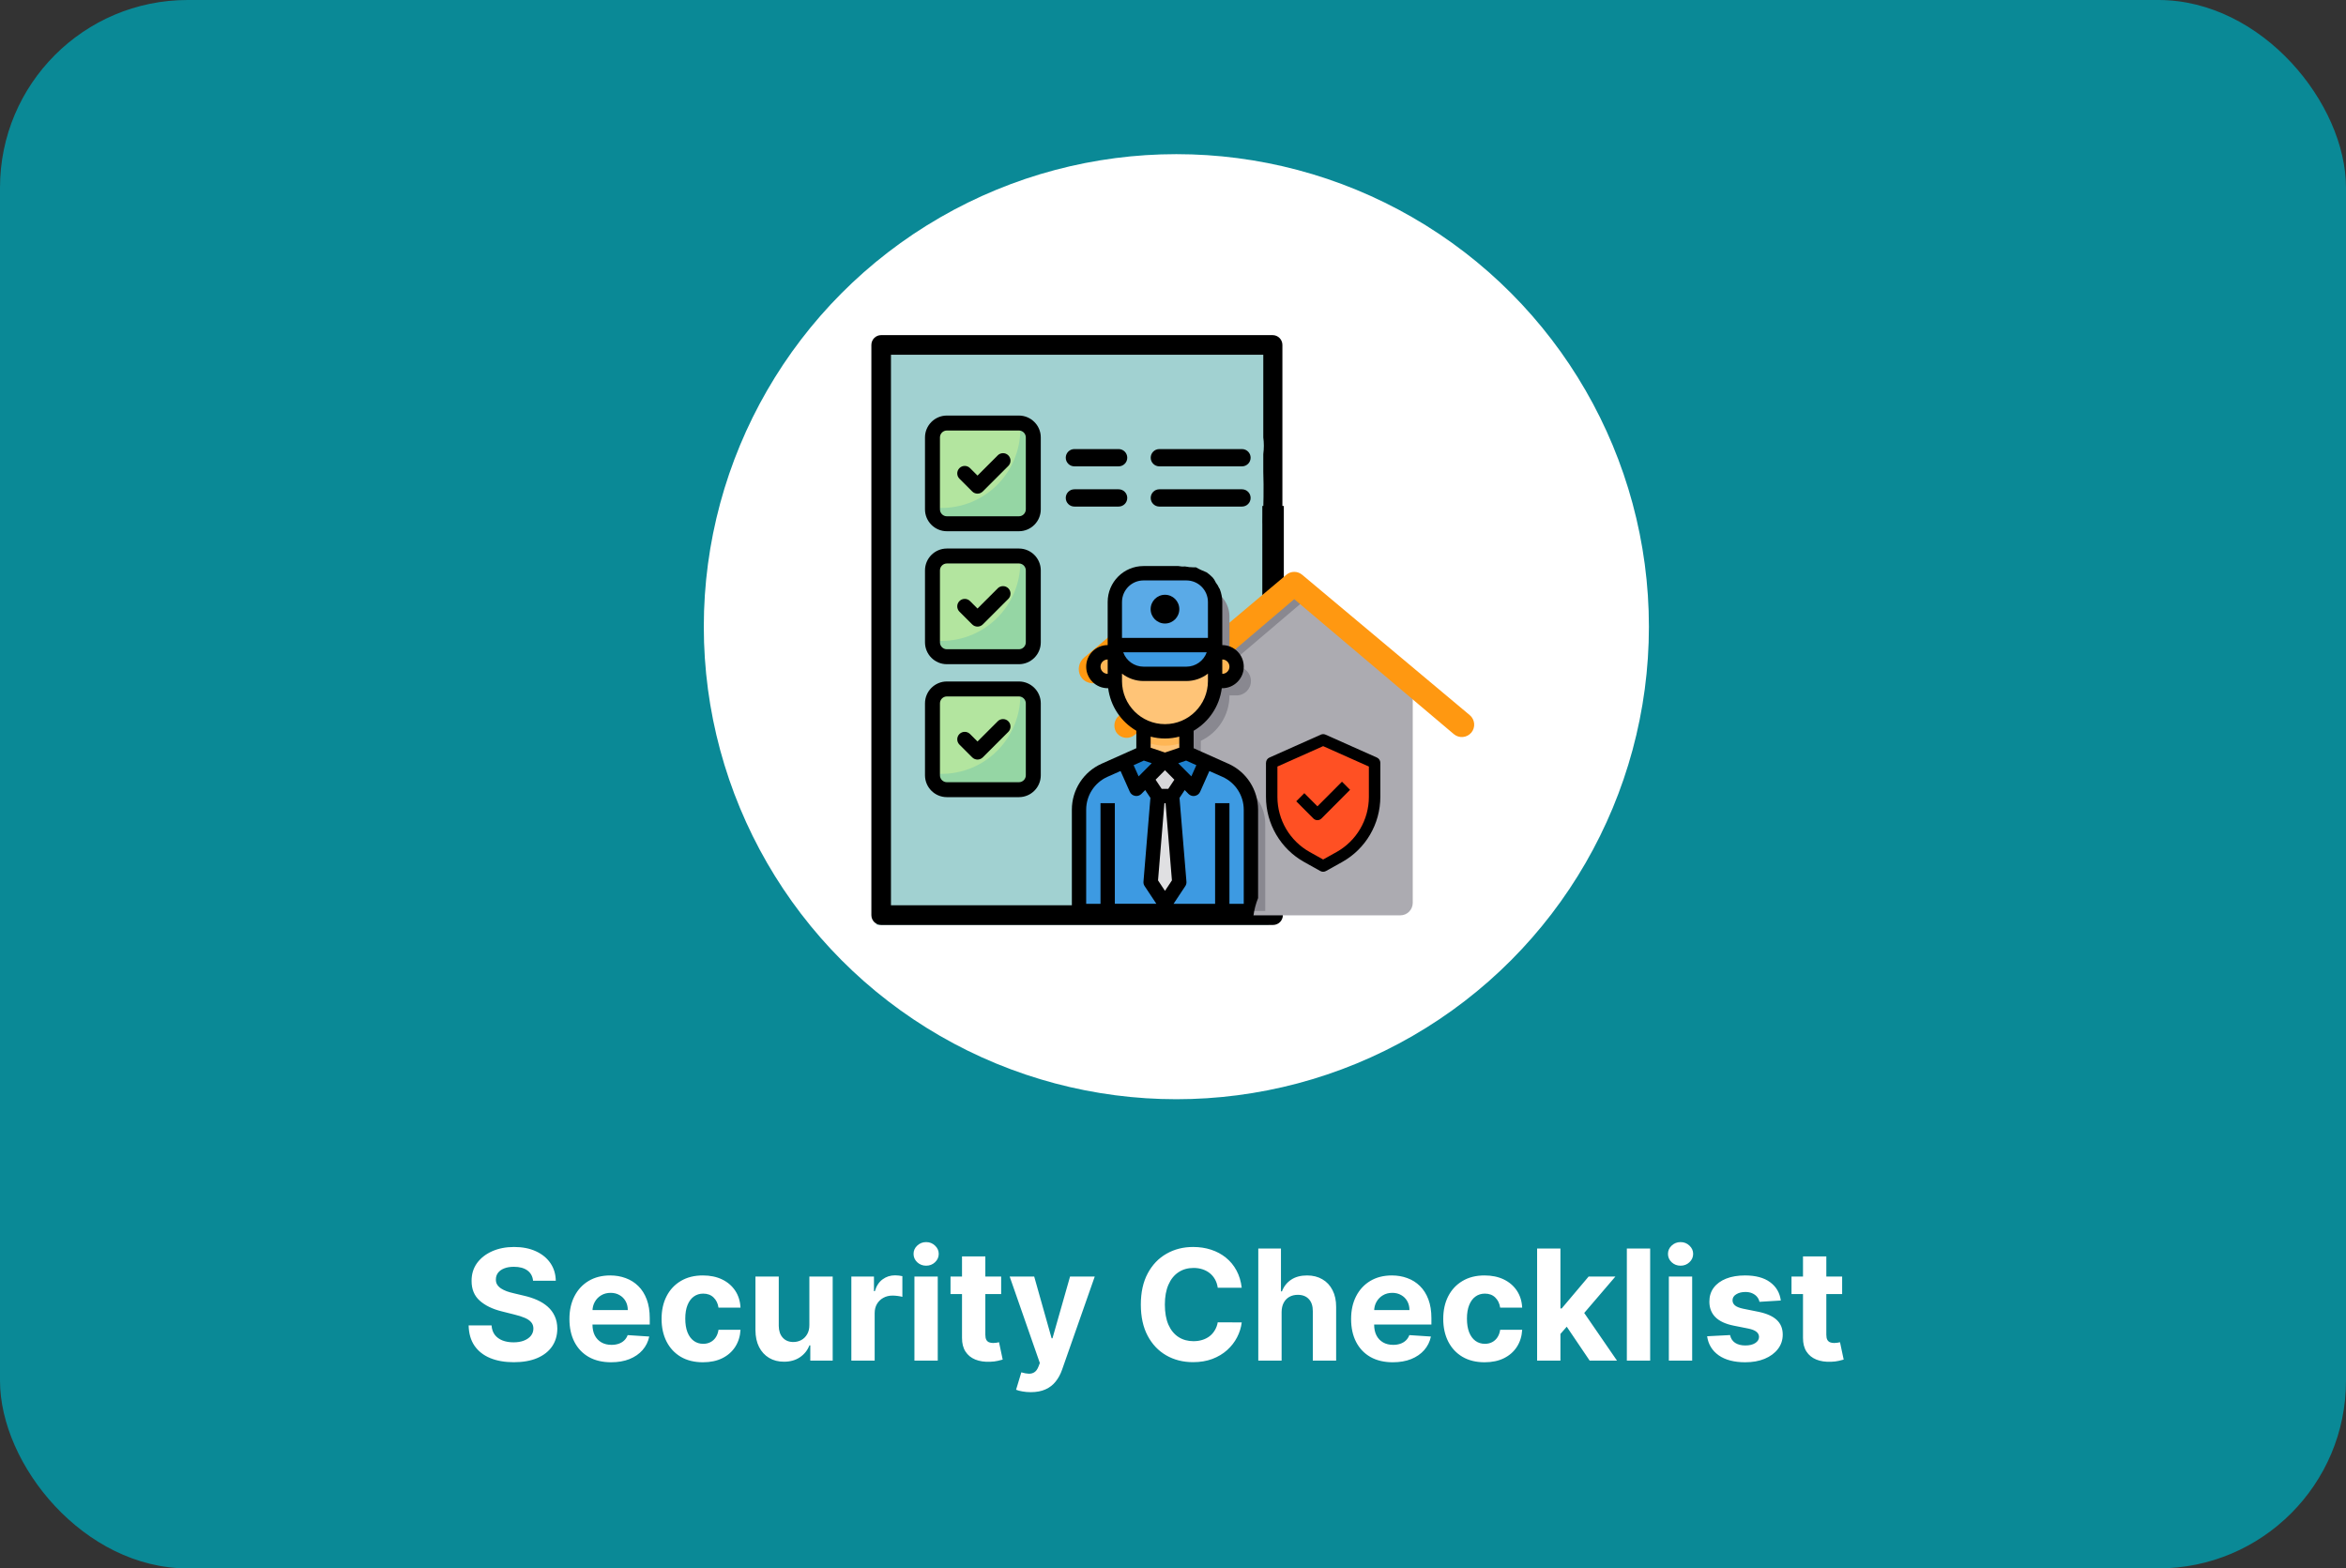 <svg width="350" height="234" viewBox="0 0 350 234" fill="none" xmlns="http://www.w3.org/2000/svg">
<rect x="0" y="0" width="350" height="234" fill="#333333" stroke="none"/>
<path d="M127.454 200V183.273H138.725V186.189H130.99V190.174H138.145V193.09H130.99V197.084H138.758V200H127.454ZM144.951 183.273V200H141.472V183.273H144.951ZM153.455 200.245C152.165 200.245 151.054 199.984 150.123 199.461C149.197 198.933 148.484 198.187 147.983 197.223C147.482 196.254 147.232 195.108 147.232 193.784C147.232 192.494 147.482 191.361 147.983 190.387C148.484 189.412 149.189 188.652 150.099 188.108C151.013 187.563 152.086 187.291 153.317 187.291C154.144 187.291 154.915 187.425 155.628 187.691C156.347 187.953 156.973 188.348 157.507 188.876C158.046 189.404 158.465 190.068 158.764 190.869C159.064 191.664 159.214 192.595 159.214 193.662V194.618H148.62V192.461H155.938C155.938 191.96 155.829 191.517 155.612 191.13C155.394 190.743 155.092 190.441 154.705 190.223C154.324 190 153.88 189.888 153.374 189.888C152.846 189.888 152.377 190.011 151.969 190.256C151.566 190.496 151.25 190.82 151.021 191.228C150.793 191.631 150.676 192.08 150.67 192.576V194.626C150.67 195.246 150.785 195.783 151.013 196.235C151.247 196.687 151.577 197.035 152.002 197.28C152.426 197.525 152.93 197.648 153.513 197.648C153.899 197.648 154.253 197.593 154.574 197.484C154.896 197.375 155.171 197.212 155.399 196.994C155.628 196.777 155.802 196.51 155.922 196.194L159.14 196.406C158.977 197.179 158.642 197.855 158.135 198.432C157.635 199.004 156.987 199.45 156.192 199.771C155.402 200.087 154.49 200.245 153.455 200.245ZM167.153 200.245C165.867 200.245 164.762 199.973 163.836 199.428C162.916 198.878 162.208 198.116 161.713 197.141C161.223 196.167 160.978 195.045 160.978 193.776C160.978 192.491 161.226 191.364 161.721 190.395C162.222 189.42 162.933 188.661 163.853 188.116C164.773 187.566 165.867 187.291 167.136 187.291C168.231 187.291 169.189 187.49 170.011 187.887C170.833 188.285 171.484 188.843 171.963 189.562C172.442 190.281 172.706 191.125 172.756 192.094H169.472C169.38 191.468 169.135 190.964 168.737 190.583C168.345 190.196 167.83 190.003 167.193 190.003C166.654 190.003 166.183 190.15 165.78 190.444C165.383 190.732 165.073 191.154 164.849 191.71C164.626 192.265 164.514 192.938 164.514 193.727C164.514 194.528 164.623 195.208 164.841 195.769C165.064 196.33 165.377 196.757 165.78 197.051C166.183 197.346 166.654 197.493 167.193 197.493C167.591 197.493 167.948 197.411 168.263 197.248C168.585 197.084 168.849 196.847 169.056 196.537C169.268 196.221 169.407 195.843 169.472 195.402H172.756C172.701 196.36 172.44 197.204 171.971 197.934C171.509 198.658 170.869 199.224 170.052 199.632C169.235 200.041 168.269 200.245 167.153 200.245ZM181.656 187.455V190.068H174.101V187.455H181.656ZM175.816 184.449H179.296V196.145C179.296 196.466 179.345 196.717 179.443 196.896C179.541 197.071 179.677 197.193 179.851 197.264C180.031 197.335 180.238 197.37 180.472 197.37C180.635 197.37 180.799 197.356 180.962 197.329C181.125 197.297 181.251 197.272 181.338 197.256L181.885 199.845C181.711 199.899 181.466 199.962 181.15 200.033C180.834 200.109 180.45 200.155 179.998 200.172C179.16 200.204 178.425 200.093 177.793 199.837C177.167 199.581 176.679 199.183 176.331 198.644C175.982 198.105 175.811 197.424 175.816 196.602V184.449ZM183.923 200V187.455H187.296V189.643H187.427C187.655 188.865 188.039 188.277 188.578 187.879C189.117 187.476 189.738 187.275 190.44 187.275C190.615 187.275 190.803 187.286 191.004 187.308C191.205 187.329 191.382 187.359 191.535 187.397V190.485C191.372 190.436 191.146 190.392 190.857 190.354C190.568 190.316 190.304 190.297 190.065 190.297C189.553 190.297 189.095 190.408 188.693 190.632C188.295 190.85 187.979 191.154 187.745 191.547C187.516 191.939 187.402 192.391 187.402 192.902V200H183.923ZM193.334 200V187.455H196.813V200H193.334ZM195.082 185.837C194.564 185.837 194.121 185.666 193.75 185.323C193.386 184.974 193.203 184.558 193.203 184.073C193.203 183.594 193.386 183.183 193.75 182.84C194.121 182.491 194.564 182.317 195.082 182.317C195.599 182.317 196.04 182.491 196.405 182.84C196.775 183.183 196.96 183.594 196.96 184.073C196.96 184.558 196.775 184.974 196.405 185.323C196.04 185.666 195.599 185.837 195.082 185.837ZM205.269 200.245C203.984 200.245 202.878 199.973 201.953 199.428C201.032 198.878 200.325 198.116 199.829 197.141C199.339 196.167 199.094 195.045 199.094 193.776C199.094 192.491 199.342 191.364 199.837 190.395C200.338 189.42 201.049 188.661 201.969 188.116C202.889 187.566 203.984 187.291 205.252 187.291C206.347 187.291 207.305 187.49 208.127 187.887C208.95 188.285 209.6 188.843 210.079 189.562C210.559 190.281 210.823 191.125 210.872 192.094H207.588C207.496 191.468 207.251 190.964 206.853 190.583C206.461 190.196 205.947 190.003 205.31 190.003C204.771 190.003 204.3 190.15 203.897 190.444C203.499 190.732 203.189 191.154 202.965 191.71C202.742 192.265 202.631 192.938 202.631 193.727C202.631 194.528 202.739 195.208 202.957 195.769C203.181 196.33 203.494 196.757 203.897 197.051C204.3 197.346 204.771 197.493 205.31 197.493C205.707 197.493 206.064 197.411 206.38 197.248C206.701 197.084 206.965 196.847 207.172 196.537C207.384 196.221 207.523 195.843 207.588 195.402H210.872C210.817 196.36 210.556 197.204 210.088 197.934C209.625 198.658 208.985 199.224 208.168 199.632C207.351 200.041 206.385 200.245 205.269 200.245ZM213.099 200V187.455H216.579V200H213.099ZM214.847 185.837C214.33 185.837 213.886 185.666 213.516 185.323C213.151 184.974 212.969 184.558 212.969 184.073C212.969 183.594 213.151 183.183 213.516 182.84C213.886 182.491 214.33 182.317 214.847 182.317C215.365 182.317 215.806 182.491 216.17 182.84C216.541 183.183 216.726 183.594 216.726 184.073C216.726 184.558 216.541 184.974 216.17 185.323C215.806 185.666 215.365 185.837 214.847 185.837ZM222.943 200.237C222.143 200.237 221.43 200.098 220.804 199.82C220.177 199.537 219.682 199.121 219.317 198.571C218.958 198.015 218.778 197.324 218.778 196.496C218.778 195.799 218.906 195.214 219.162 194.74C219.418 194.266 219.766 193.885 220.207 193.597C220.648 193.308 221.149 193.09 221.71 192.943C222.276 192.796 222.87 192.693 223.491 192.633C224.22 192.557 224.808 192.486 225.255 192.42C225.701 192.35 226.025 192.246 226.227 192.11C226.428 191.974 226.529 191.772 226.529 191.506V191.457C226.529 190.939 226.366 190.539 226.039 190.256C225.718 189.973 225.26 189.831 224.667 189.831C224.041 189.831 223.542 189.97 223.172 190.248C222.802 190.52 222.557 190.863 222.437 191.277L219.219 191.016C219.382 190.253 219.704 189.594 220.183 189.039C220.662 188.478 221.28 188.048 222.037 187.749C222.799 187.444 223.681 187.291 224.683 187.291C225.38 187.291 226.047 187.373 226.684 187.536C227.327 187.7 227.896 187.953 228.391 188.296C228.892 188.639 229.287 189.08 229.576 189.619C229.864 190.153 230.008 190.792 230.008 191.538V200H226.709V198.26H226.611C226.409 198.652 226.14 198.998 225.802 199.298C225.465 199.592 225.059 199.823 224.585 199.992C224.111 200.155 223.564 200.237 222.943 200.237ZM223.94 197.836C224.452 197.836 224.904 197.735 225.296 197.533C225.688 197.326 225.995 197.049 226.219 196.7C226.442 196.352 226.554 195.957 226.554 195.516V194.185C226.445 194.255 226.295 194.321 226.104 194.381C225.919 194.435 225.71 194.487 225.475 194.536C225.241 194.579 225.007 194.62 224.773 194.658C224.539 194.691 224.326 194.721 224.136 194.748C223.728 194.808 223.371 194.903 223.066 195.034C222.761 195.165 222.524 195.342 222.355 195.565C222.187 195.783 222.102 196.055 222.102 196.382C222.102 196.855 222.274 197.218 222.617 197.468C222.965 197.713 223.406 197.836 223.94 197.836ZM236.187 192.747V200H232.708V187.455H236.024V189.668H236.171C236.449 188.938 236.914 188.361 237.568 187.936C238.221 187.506 239.013 187.291 239.944 187.291C240.816 187.291 241.575 187.482 242.223 187.863C242.871 188.244 243.375 188.789 243.734 189.496C244.093 190.199 244.273 191.037 244.273 192.012V200H240.794V192.633C240.799 191.865 240.603 191.266 240.206 190.836C239.808 190.4 239.261 190.183 238.564 190.183C238.096 190.183 237.682 190.283 237.323 190.485C236.969 190.686 236.691 190.98 236.489 191.367C236.293 191.748 236.193 192.208 236.187 192.747Z" fill="white"/>
<rect width="350" height="234" rx="28" fill="#0A8996"/>
<circle cx="175.5" cy="93.5" r="70.5" fill="white"/>
<path d="M79.528 191.083C79.463 190.425 79.182 189.913 78.687 189.548C78.191 189.183 77.519 189.001 76.669 189.001C76.092 189.001 75.605 189.082 75.207 189.246C74.81 189.404 74.505 189.624 74.293 189.907C74.086 190.19 73.982 190.512 73.982 190.871C73.971 191.171 74.034 191.432 74.17 191.655C74.312 191.878 74.505 192.072 74.75 192.235C74.995 192.393 75.278 192.532 75.599 192.652C75.921 192.766 76.264 192.864 76.629 192.946L78.131 193.305C78.861 193.468 79.531 193.686 80.141 193.958C80.751 194.231 81.279 194.566 81.725 194.963C82.172 195.361 82.517 195.829 82.762 196.368C83.013 196.907 83.141 197.525 83.146 198.222C83.141 199.246 82.879 200.133 82.362 200.885C81.85 201.631 81.11 202.21 80.141 202.624C79.177 203.033 78.014 203.237 76.653 203.237C75.303 203.237 74.126 203.03 73.125 202.616C72.128 202.202 71.35 201.59 70.789 200.778C70.233 199.962 69.942 198.952 69.915 197.748H73.337C73.375 198.309 73.536 198.777 73.819 199.153C74.108 199.523 74.491 199.804 74.971 199.994C75.455 200.179 76.002 200.272 76.612 200.272C77.211 200.272 77.731 200.185 78.172 200.011C78.619 199.836 78.965 199.594 79.21 199.284C79.454 198.973 79.577 198.617 79.577 198.214C79.577 197.838 79.465 197.522 79.242 197.266C79.024 197.01 78.703 196.793 78.278 196.613C77.859 196.433 77.345 196.27 76.735 196.123L74.913 195.665C73.503 195.322 72.39 194.786 71.573 194.056C70.756 193.327 70.35 192.344 70.356 191.108C70.35 190.095 70.62 189.21 71.164 188.453C71.714 187.697 72.469 187.106 73.427 186.681C74.385 186.256 75.474 186.044 76.694 186.044C77.935 186.044 79.019 186.256 79.945 186.681C80.876 187.106 81.6 187.697 82.117 188.453C82.635 189.21 82.901 190.087 82.918 191.083H79.528ZM91.177 203.245C89.887 203.245 88.776 202.984 87.845 202.461C86.919 201.933 86.206 201.187 85.705 200.223C85.204 199.254 84.953 198.108 84.953 196.784C84.953 195.494 85.204 194.361 85.705 193.387C86.206 192.412 86.911 191.652 87.82 191.108C88.735 190.563 89.808 190.291 91.038 190.291C91.866 190.291 92.636 190.425 93.35 190.691C94.068 190.953 94.695 191.348 95.228 191.876C95.767 192.404 96.187 193.068 96.486 193.869C96.785 194.664 96.935 195.595 96.935 196.662V197.618H86.342V195.461H93.66C93.66 194.96 93.551 194.517 93.333 194.13C93.116 193.743 92.813 193.441 92.427 193.223C92.046 193 91.602 192.888 91.095 192.888C90.567 192.888 90.099 193.011 89.691 193.256C89.288 193.496 88.972 193.82 88.743 194.228C88.514 194.631 88.397 195.08 88.392 195.576V197.626C88.392 198.246 88.506 198.783 88.735 199.235C88.969 199.687 89.299 200.035 89.723 200.28C90.148 200.525 90.652 200.648 91.234 200.648C91.621 200.648 91.975 200.593 92.296 200.484C92.617 200.375 92.892 200.212 93.121 199.994C93.35 199.777 93.524 199.51 93.644 199.194L96.862 199.406C96.698 200.179 96.364 200.855 95.857 201.432C95.356 202.004 94.708 202.45 93.913 202.771C93.124 203.087 92.212 203.245 91.177 203.245ZM104.874 203.245C103.589 203.245 102.484 202.973 101.558 202.428C100.638 201.878 99.93 201.116 99.435 200.141C98.945 199.167 98.7 198.045 98.7 196.776C98.7 195.491 98.947 194.364 99.443 193.395C99.944 192.42 100.654 191.661 101.574 191.116C102.495 190.566 103.589 190.291 104.858 190.291C105.952 190.291 106.911 190.49 107.733 190.887C108.555 191.285 109.206 191.843 109.685 192.562C110.164 193.281 110.428 194.125 110.477 195.094H107.194C107.101 194.468 106.856 193.964 106.459 193.583C106.067 193.196 105.552 193.003 104.915 193.003C104.376 193.003 103.905 193.15 103.502 193.444C103.105 193.732 102.794 194.154 102.571 194.71C102.348 195.265 102.236 195.938 102.236 196.727C102.236 197.528 102.345 198.208 102.563 198.769C102.786 199.33 103.099 199.757 103.502 200.051C103.905 200.346 104.376 200.493 104.915 200.493C105.313 200.493 105.669 200.411 105.985 200.248C106.306 200.084 106.57 199.847 106.777 199.537C106.99 199.221 107.128 198.843 107.194 198.402H110.477C110.423 199.36 110.161 200.204 109.693 200.934C109.23 201.658 108.59 202.224 107.774 202.632C106.957 203.041 105.99 203.245 104.874 203.245ZM120.75 197.658V190.455H124.229V203H120.889V200.721H120.758C120.475 201.456 120.004 202.047 119.345 202.494C118.692 202.94 117.894 203.163 116.952 203.163C116.114 203.163 115.376 202.973 114.739 202.592C114.102 202.21 113.603 201.669 113.244 200.966C112.89 200.264 112.71 199.423 112.705 198.442V190.455H116.184V197.822C116.19 198.562 116.388 199.148 116.781 199.578C117.173 200.008 117.698 200.223 118.357 200.223C118.776 200.223 119.168 200.128 119.533 199.937C119.898 199.741 120.192 199.453 120.415 199.071C120.644 198.69 120.755 198.219 120.75 197.658ZM127.013 203V190.455H130.386V192.643H130.516C130.745 191.865 131.129 191.277 131.668 190.879C132.207 190.476 132.828 190.275 133.53 190.275C133.705 190.275 133.892 190.286 134.094 190.308C134.295 190.329 134.472 190.359 134.625 190.397V193.485C134.461 193.436 134.235 193.392 133.947 193.354C133.658 193.316 133.394 193.297 133.155 193.297C132.643 193.297 132.185 193.408 131.782 193.632C131.385 193.85 131.069 194.154 130.835 194.547C130.606 194.939 130.492 195.391 130.492 195.902V203H127.013ZM136.424 203V190.455H139.903V203H136.424ZM138.172 188.837C137.654 188.837 137.21 188.666 136.84 188.323C136.475 187.974 136.293 187.558 136.293 187.073C136.293 186.594 136.475 186.183 136.84 185.84C137.21 185.491 137.654 185.317 138.172 185.317C138.689 185.317 139.13 185.491 139.495 185.84C139.865 186.183 140.05 186.594 140.05 187.073C140.05 187.558 139.865 187.974 139.495 188.323C139.13 188.666 138.689 188.837 138.172 188.837ZM149.363 190.455V193.068H141.808V190.455H149.363ZM143.523 187.449H147.003V199.145C147.003 199.466 147.052 199.717 147.15 199.896C147.248 200.071 147.384 200.193 147.558 200.264C147.738 200.335 147.945 200.37 148.179 200.37C148.342 200.37 148.506 200.356 148.669 200.329C148.832 200.297 148.958 200.272 149.045 200.256L149.592 202.845C149.418 202.899 149.173 202.962 148.857 203.033C148.541 203.109 148.157 203.155 147.705 203.172C146.867 203.204 146.132 203.093 145.5 202.837C144.874 202.581 144.386 202.183 144.038 201.644C143.689 201.105 143.518 200.424 143.523 199.602V187.449ZM153.778 207.705C153.337 207.705 152.923 207.669 152.536 207.598C152.155 207.533 151.839 207.449 151.589 207.345L152.373 204.748C152.781 204.873 153.149 204.941 153.476 204.952C153.808 204.963 154.094 204.887 154.333 204.723C154.578 204.56 154.777 204.282 154.929 203.89L155.134 203.359L150.633 190.455H154.292L156.89 199.668H157.02L159.642 190.455H163.326L158.45 204.356C158.216 205.031 157.897 205.619 157.494 206.12C157.097 206.626 156.593 207.016 155.983 207.288C155.373 207.566 154.638 207.705 153.778 207.705ZM185.254 192.129H181.676C181.611 191.666 181.478 191.255 181.276 190.896C181.075 190.531 180.816 190.22 180.5 189.964C180.184 189.709 179.82 189.513 179.406 189.376C178.997 189.24 178.554 189.172 178.074 189.172C177.209 189.172 176.454 189.387 175.812 189.817C175.169 190.242 174.671 190.863 174.317 191.68C173.963 192.491 173.786 193.477 173.786 194.636C173.786 195.829 173.963 196.831 174.317 197.642C174.677 198.453 175.178 199.066 175.82 199.48C176.463 199.894 177.206 200.1 178.05 200.1C178.524 200.1 178.962 200.038 179.365 199.913C179.773 199.787 180.135 199.605 180.451 199.365C180.767 199.12 181.028 198.824 181.235 198.475C181.448 198.127 181.595 197.729 181.676 197.283L185.254 197.299C185.161 198.067 184.93 198.807 184.559 199.521C184.195 200.228 183.702 200.863 183.081 201.424C182.466 201.979 181.731 202.42 180.876 202.747C180.026 203.068 179.065 203.229 177.993 203.229C176.501 203.229 175.167 202.891 173.991 202.216C172.82 201.541 171.894 200.563 171.214 199.284C170.538 198.004 170.201 196.455 170.201 194.636C170.201 192.812 170.544 191.26 171.23 189.981C171.916 188.701 172.847 187.727 174.023 187.057C175.199 186.382 176.523 186.044 177.993 186.044C178.962 186.044 179.86 186.18 180.688 186.452C181.521 186.725 182.259 187.122 182.901 187.645C183.544 188.162 184.067 188.797 184.47 189.548C184.878 190.299 185.139 191.16 185.254 192.129ZM191.204 195.747V203H187.724V186.273H191.106V192.668H191.253C191.536 191.927 191.993 191.348 192.625 190.928C193.257 190.504 194.049 190.291 195.002 190.291C195.873 190.291 196.633 190.482 197.281 190.863C197.934 191.239 198.44 191.78 198.8 192.488C199.165 193.191 199.344 194.032 199.339 195.012V203H195.859V195.633C195.865 194.86 195.669 194.258 195.271 193.828C194.879 193.398 194.329 193.183 193.621 193.183C193.148 193.183 192.728 193.283 192.364 193.485C192.004 193.686 191.721 193.98 191.514 194.367C191.313 194.748 191.209 195.208 191.204 195.747ZM207.794 203.245C206.504 203.245 205.393 202.984 204.462 202.461C203.536 201.933 202.823 201.187 202.322 200.223C201.821 199.254 201.571 198.108 201.571 196.784C201.571 195.494 201.821 194.361 202.322 193.387C202.823 192.412 203.528 191.652 204.437 191.108C205.352 190.563 206.425 190.291 207.655 190.291C208.483 190.291 209.254 190.425 209.967 190.691C210.686 190.953 211.312 191.348 211.845 191.876C212.384 192.404 212.804 193.068 213.103 193.869C213.403 194.664 213.552 195.595 213.552 196.662V197.618H202.959V195.461H210.277C210.277 194.96 210.168 194.517 209.951 194.13C209.733 193.743 209.431 193.441 209.044 193.223C208.663 193 208.219 192.888 207.713 192.888C207.184 192.888 206.716 193.011 206.308 193.256C205.905 193.496 205.589 193.82 205.36 194.228C205.132 194.631 205.015 195.08 205.009 195.576V197.626C205.009 198.246 205.123 198.783 205.352 199.235C205.586 199.687 205.916 200.035 206.34 200.28C206.765 200.525 207.269 200.648 207.851 200.648C208.238 200.648 208.592 200.593 208.913 200.484C209.235 200.375 209.509 200.212 209.738 199.994C209.967 199.777 210.141 199.51 210.261 199.194L213.479 199.406C213.316 200.179 212.981 200.855 212.474 201.432C211.973 202.004 211.325 202.45 210.53 202.771C209.741 203.087 208.829 203.245 207.794 203.245ZM221.491 203.245C220.206 203.245 219.101 202.973 218.175 202.428C217.255 201.878 216.547 201.116 216.052 200.141C215.562 199.167 215.317 198.045 215.317 196.776C215.317 195.491 215.564 194.364 216.06 193.395C216.561 192.42 217.271 191.661 218.192 191.116C219.112 190.566 220.206 190.291 221.475 190.291C222.57 190.291 223.528 190.49 224.35 190.887C225.172 191.285 225.823 191.843 226.302 192.562C226.781 193.281 227.045 194.125 227.094 195.094H223.811C223.718 194.468 223.473 193.964 223.076 193.583C222.684 193.196 222.169 193.003 221.532 193.003C220.993 193.003 220.522 193.15 220.119 193.444C219.722 193.732 219.411 194.154 219.188 194.71C218.965 195.265 218.853 195.938 218.853 196.727C218.853 197.528 218.962 198.208 219.18 198.769C219.403 199.33 219.716 199.757 220.119 200.051C220.522 200.346 220.993 200.493 221.532 200.493C221.93 200.493 222.286 200.411 222.602 200.248C222.923 200.084 223.188 199.847 223.394 199.537C223.607 199.221 223.746 198.843 223.811 198.402H227.094C227.04 199.36 226.779 200.204 226.31 200.934C225.847 201.658 225.208 202.224 224.391 202.632C223.574 203.041 222.608 203.245 221.491 203.245ZM232.475 199.39L232.483 195.216H232.989L237.008 190.455H241.002L235.603 196.76H234.778L232.475 199.39ZM229.322 203V186.273H232.801V203H229.322ZM237.163 203L233.471 197.536L235.791 195.077L241.239 203H237.163ZM246.188 186.273V203H242.709V186.273H246.188ZM248.975 203V190.455H252.455V203H248.975ZM250.723 188.837C250.206 188.837 249.762 188.666 249.392 188.323C249.027 187.974 248.845 187.558 248.845 187.073C248.845 186.594 249.027 186.183 249.392 185.84C249.762 185.491 250.206 185.317 250.723 185.317C251.241 185.317 251.682 185.491 252.046 185.84C252.417 186.183 252.602 186.594 252.602 187.073C252.602 187.558 252.417 187.974 252.046 188.323C251.682 188.666 251.241 188.837 250.723 188.837ZM265.68 194.032L262.495 194.228C262.44 193.956 262.323 193.711 262.144 193.493C261.964 193.27 261.727 193.093 261.433 192.962C261.144 192.826 260.799 192.758 260.396 192.758C259.857 192.758 259.402 192.872 259.032 193.101C258.662 193.324 258.476 193.624 258.476 193.999C258.476 194.299 258.596 194.552 258.836 194.759C259.075 194.966 259.486 195.132 260.069 195.257L262.34 195.714C263.559 195.965 264.469 196.368 265.068 196.923C265.667 197.479 265.966 198.208 265.966 199.112C265.966 199.934 265.724 200.656 265.239 201.277C264.76 201.897 264.101 202.382 263.263 202.73C262.43 203.074 261.468 203.245 260.379 203.245C258.719 203.245 257.396 202.899 256.41 202.208C255.43 201.511 254.855 200.563 254.687 199.365L258.109 199.186C258.212 199.692 258.463 200.079 258.86 200.346C259.258 200.607 259.767 200.738 260.388 200.738C260.997 200.738 261.488 200.621 261.858 200.386C262.233 200.147 262.424 199.839 262.43 199.463C262.424 199.148 262.291 198.889 262.029 198.688C261.768 198.481 261.365 198.323 260.82 198.214L258.648 197.781C257.423 197.536 256.511 197.111 255.912 196.507C255.318 195.902 255.021 195.132 255.021 194.195C255.021 193.389 255.239 192.695 255.675 192.113C256.116 191.53 256.734 191.081 257.529 190.765C258.329 190.449 259.266 190.291 260.339 190.291C261.923 190.291 263.17 190.626 264.079 191.296C264.994 191.966 265.528 192.878 265.68 194.032ZM274.83 190.455V193.068H267.275V190.455H274.83ZM268.99 187.449H272.47V199.145C272.47 199.466 272.519 199.717 272.617 199.896C272.715 200.071 272.851 200.193 273.025 200.264C273.205 200.335 273.412 200.37 273.646 200.37C273.809 200.37 273.972 200.356 274.136 200.329C274.299 200.297 274.424 200.272 274.511 200.256L275.059 202.845C274.884 202.899 274.639 202.962 274.324 203.033C274.008 203.109 273.624 203.155 273.172 203.172C272.333 203.204 271.598 203.093 270.967 202.837C270.341 202.581 269.853 202.183 269.505 201.644C269.156 201.105 268.985 200.424 268.99 199.602V187.449Z" fill="white"/>
<g clip-path="url(#clip0_5924_1442)">
<path d="M130.787 52.933H189.257V138H130.787V52.933Z" fill="#A1D1D1"/>
<path d="M191.534 75.487H188.325V115.373H191.534V75.487Z" fill="black"/>
<path d="M191.534 98.169L188.872 93.633C188.81 96.106 188.874 98.585 188.702 101.056C188.625 102.149 188.549 103.262 188.415 104.366L188.47 104.265V135.065H132.923V52.933H188.47V65.261C188.583 66.08 188.58 66.924 188.47 67.752V70.398C188.559 72.895 188.494 75.392 188.406 77.889C188.576 79.04 188.576 80.206 188.426 81.356L190.233 84.448C190.087 82.377 190.376 80.285 191.181 78.351C191.224 78.198 191.273 78.052 191.322 77.903V51.467C191.322 50.656 190.668 50 189.86 50H131.462C130.654 50 130 50.656 130 51.467V136.533C130 137.344 130.654 138 131.462 138H189.932C190.739 138 191.393 137.344 191.393 136.533V103.871L191.593 104.214C191.527 102.201 191.52 100.186 191.534 98.169Z" fill="black"/>
<path d="M210.767 102.133V134.711C210.763 135.734 209.937 136.563 208.92 136.564H175.654C174.634 136.561 173.808 135.732 173.807 134.711V102.226L182.279 95.014L182.519 94.81L192.285 86.504L210.765 102.134L210.767 102.133Z" fill="#ACABB1"/>
<path d="M210.767 103.761V104.049L194.136 89.985L184.37 98.292L175.656 105.71L175.61 105.746L173.809 107.275V103.854L182.522 96.436L192.289 88.13L210.769 103.761H210.767Z" fill="#898890"/>
<path d="M219.502 109.308C218.843 110.089 217.679 110.188 216.897 109.53L211.565 105.024L193.085 89.393L183.319 97.7L174.605 105.117L174.559 105.154L171.769 107.528L170.91 108.26L169.284 109.651H169.275C168.487 110.311 167.316 110.207 166.658 109.416C166.594 109.339 166.536 109.255 166.485 109.169C166.046 108.346 166.253 107.328 166.975 106.74L170.91 103.431L179.873 95.885L191.903 85.761C192.583 85.178 193.584 85.174 194.269 85.752L219.272 106.696C220.056 107.352 220.16 108.522 219.506 109.308H219.504V109.31L219.502 109.308Z" fill="#FF9811"/>
<path d="M205.077 113.809V118.893C205.077 122.622 203.063 126.06 199.814 127.871L197.401 129.215L194.987 127.871C191.738 126.06 189.725 122.622 189.725 118.893V113.809L197.401 110.386L205.077 113.809Z" fill="#FF5023"/>
<path d="M188.871 113.809V118.891C188.873 122.93 191.056 126.652 194.576 128.613L196.987 129.957C197.245 130.1 197.559 130.1 197.817 129.957L200.229 128.613C203.748 126.652 205.93 122.93 205.933 118.891V113.809C205.933 113.47 205.734 113.164 205.427 113.026L197.751 109.604C197.53 109.505 197.28 109.505 197.059 109.604L189.383 113.026C189.074 113.164 188.877 113.47 188.877 113.809H188.871ZM190.578 114.365L197.4 111.321L204.223 114.365V118.891C204.223 122.31 202.374 125.46 199.398 127.121L197.4 128.234L195.403 127.121C192.425 125.46 190.578 122.31 190.578 118.891V114.365Z" fill="black"/>
<path d="M196.548 122.367C196.774 122.367 196.992 122.277 197.151 122.116L201.415 117.837L200.209 116.627L196.548 120.301L194.593 118.339L193.387 119.549L195.945 122.116C196.106 122.277 196.321 122.367 196.548 122.367Z" fill="black"/>
<path d="M184.96 117.067L182.033 115.76L179.148 114.473V110.528C181.763 109.292 183.429 106.65 183.422 103.752H184.491C185.671 103.752 186.628 102.791 186.628 101.607C186.628 100.422 185.671 99.462 184.491 99.462H183.422V91.956C183.409 90.075 182.187 88.419 180.398 87.86L170.599 96.202V108.993C170.613 109.017 170.631 109.039 170.651 109.057C171.256 109.664 171.96 110.163 172.734 110.526V114.471L170.597 115.424V133.769C170.6 134.951 171.554 135.91 172.734 135.914H188.763V122.941C188.763 120.4 187.272 118.099 184.958 117.065L184.96 117.067ZM172.736 98.389H172.683L172.736 98.347V98.389Z" fill="#898890"/>
<path d="M182.353 97.317C183.533 97.317 184.491 98.277 184.491 99.462C184.491 100.646 183.533 101.606 182.353 101.606H181.284V97.318H182.353V97.317Z" fill="#FFB655"/>
<path d="M179.895 113.615L178.078 117.688L176.582 116.187L173.803 113.398L177.008 112.326L179.893 113.613L179.895 113.615Z" fill="#1E81CE"/>
<path d="M181.283 89.811V96.244H170.598V96.202L170.545 96.244H166.324V89.811C166.324 87.442 168.237 85.523 170.598 85.523H177.01C179.365 85.537 181.269 87.45 181.283 89.811Z" fill="#5AAAE7"/>
<path d="M176.583 116.187L174.872 118.761H172.735L171.024 116.187L173.804 113.398L176.583 116.187Z" fill="#D8D7DA"/>
<path d="M174.872 118.761L175.941 131.627L173.803 134.843L171.665 131.627L172.734 118.761H174.872Z" fill="#E0E0E2"/>
<path d="M173.803 91.956C174.394 91.956 174.872 91.476 174.872 90.883C174.872 90.291 174.394 89.811 173.803 89.811C173.213 89.811 172.734 90.291 172.734 90.883C172.734 91.476 173.213 91.956 173.803 91.956Z" fill="#E6E7E8"/>
<path d="M186.627 120.798V135.915H160.98V120.798C160.98 118.257 162.471 115.956 164.785 114.922L167.712 113.615L169.528 117.688L171.025 116.187L172.735 118.761L171.666 131.627L173.804 134.843L175.941 131.627L174.873 118.761L176.583 116.187L178.079 117.688L179.895 113.615L182.823 114.922C185.136 115.956 186.627 118.257 186.627 120.798Z" fill="#3D9AE2"/>
<path d="M170.598 112.328L167.713 113.615L169.529 117.688L170.598 116.616L171.026 116.187L173.805 113.398L170.6 112.326L170.598 112.328Z" fill="#1E81CE"/>
<path d="M165.255 97.317C164.075 97.311 163.114 98.266 163.106 99.451C163.103 100.325 163.625 101.113 164.431 101.445H164.442C164.7 101.553 164.976 101.608 165.253 101.606H166.322V97.318H165.253L165.255 97.317Z" fill="#FFB655"/>
<path d="M166.325 96.244V97.317H165.256C164.075 97.311 163.114 98.266 163.107 99.451C163.103 100.325 163.626 101.113 164.432 101.445C163.522 102.208 162.168 102.087 161.406 101.174C161.331 101.084 161.263 100.989 161.205 100.888C160.699 99.936 160.936 98.757 161.771 98.079L166.323 94.251V96.246L166.325 96.244Z" fill="#FF9811"/>
<path d="M177.01 108.04V112.328L173.805 113.4L170.601 112.328V108.04H177.012H177.01Z" fill="#FFC477"/>
<path d="M177.01 108.04V110.527C174.982 111.499 172.627 111.499 170.599 110.527V108.04H177.01Z" fill="#FFB655"/>
<path d="M170.598 96.244H166.324V101.605C166.319 103.596 167.108 105.508 168.515 106.912C170.75 109.158 174.154 109.747 177.01 108.381C179.624 107.145 181.291 104.503 181.283 101.605V96.244H170.598Z" fill="#FFC477"/>
<path d="M170.598 96.244H166.324C166.328 98.611 168.239 100.529 170.598 100.532H177.01C179.37 100.532 181.283 98.613 181.283 96.244H170.598Z" fill="#3D9AE2"/>
<path d="M173.803 93.028C174.984 93.028 175.941 92.068 175.941 90.883C175.941 89.699 174.984 88.738 173.803 88.738C172.622 88.738 171.665 89.699 171.665 90.883C171.665 92.068 172.622 93.028 173.803 93.028Z" fill="black"/>
<path d="M183.261 113.947L178.079 111.631V109.026C180.387 107.68 181.94 105.335 182.278 102.679H182.353C184.123 102.679 185.558 101.238 185.558 99.463C185.558 97.689 184.121 96.248 182.353 96.248V89.814C182.349 89.165 182.225 88.522 181.989 87.917L181.996 87.91C181.958 87.853 181.92 87.796 181.881 87.737C181.832 87.662 181.794 87.582 181.757 87.499C181.741 87.46 181.719 87.415 181.697 87.367C181.479 87.085 181.295 86.782 181.145 86.461C181.039 86.335 180.94 86.207 180.845 86.075L180.834 86.084C180.584 85.825 180.31 85.594 180.014 85.391C179.466 85.172 178.919 84.93 178.41 84.637C178.307 84.643 178.207 84.646 178.106 84.646C177.653 84.646 177.215 84.599 176.794 84.513C176.652 84.522 176.509 84.527 176.365 84.527C176.179 84.501 175.992 84.478 175.804 84.452H170.597C167.646 84.452 165.254 86.852 165.254 89.813V96.246C163.483 96.246 162.049 97.687 162.049 99.462C162.049 101.236 163.485 102.677 165.254 102.677H165.329C165.669 105.334 167.22 107.678 169.528 109.024V111.629L164.346 113.945C161.651 115.151 159.913 117.835 159.911 120.796V135.914C159.911 136.506 160.39 136.986 160.98 136.986H186.957C186.968 136.872 186.981 136.759 186.997 136.643C187.122 135.721 187.357 134.832 187.695 133.987V120.796C187.695 117.835 185.956 115.151 183.261 113.945V113.947ZM182.353 98.389C182.943 98.389 183.422 98.869 183.422 99.462C183.422 100.054 182.943 100.534 182.353 100.534V98.389ZM165.256 100.534C164.665 100.534 164.187 100.054 164.187 99.462C164.187 98.869 164.665 98.389 165.256 98.389V100.534ZM178.484 114.161L177.737 115.833L175.782 113.872L176.957 113.475L178.484 114.161ZM173.803 112.275L171.665 111.556V109.904C173.067 110.276 174.54 110.276 175.939 109.904V111.556L173.801 112.275H173.803ZM175.203 116.328L174.295 117.69H173.312L172.404 116.328L173.803 114.913L175.203 116.328ZM167.392 89.813C167.397 88.038 168.83 86.601 170.597 86.597H177.008C178.777 86.603 180.209 88.04 180.213 89.813V95.173H167.39V89.813H167.392ZM180.034 97.318C179.577 98.602 178.368 99.46 177.01 99.463H170.598C169.241 99.46 168.031 98.602 167.574 97.318H180.034ZM167.392 101.606V100.503C168.309 101.216 169.436 101.605 170.597 101.606H177.008C178.168 101.603 179.296 101.214 180.213 100.503V101.606C180.213 105.159 177.342 108.04 173.801 108.04C170.26 108.04 167.39 105.159 167.39 101.606H167.392ZM170.651 113.475L171.826 113.872L169.871 115.833L169.124 114.161L170.651 113.475ZM166.323 134.845V119.833H164.185V134.845H162.047V120.8C162.049 118.682 163.293 116.763 165.221 115.899L167.176 115.03L168.554 118.128C168.698 118.449 168.989 118.678 169.334 118.739C169.398 118.752 169.462 118.759 169.526 118.761C169.809 118.761 170.083 118.649 170.284 118.449L170.85 117.87L171.631 119.038L170.595 131.539C170.573 131.78 170.637 132.018 170.776 132.214L172.517 134.841H166.319L166.323 134.845ZM173.803 132.914L172.767 131.349L173.717 119.833H173.889L174.839 131.349L173.803 132.914ZM185.558 134.845H183.42V119.833H181.282V134.845H175.084L176.825 132.218C176.964 132.021 177.028 131.781 177.006 131.543L175.97 119.041L176.75 117.874L177.317 118.453C177.52 118.653 177.792 118.765 178.075 118.765C178.139 118.765 178.205 118.755 178.267 118.743C178.612 118.68 178.903 118.451 179.047 118.132L180.425 115.034L182.38 115.903C184.308 116.764 185.552 118.684 185.554 120.803V134.848L185.558 134.845Z" fill="black"/>
<path d="M152.008 78.145H141.264C140.077 78.145 139.115 77.184 139.115 75.998V65.264C139.115 64.079 140.077 63.117 141.264 63.117H152.008C153.195 63.117 154.157 64.079 154.157 65.264V75.998C154.157 77.184 153.195 78.145 152.008 78.145Z" fill="#B3E59F"/>
<path d="M152.187 63.125C152.211 63.423 152.221 63.724 152.221 64.029C152.221 70.52 146.953 75.783 140.456 75.783C140.001 75.783 139.553 75.757 139.112 75.707V75.998C139.112 77.184 140.074 78.145 141.261 78.145H152.005C153.192 78.145 154.154 77.184 154.154 75.998V65.262C154.154 64.138 153.287 63.217 152.185 63.125H152.187Z" fill="#95D6A4"/>
<path d="M152.008 97.981H141.264C140.077 97.981 139.115 97.019 139.115 95.834V85.1C139.115 83.914 140.077 82.953 141.264 82.953H152.008C153.195 82.953 154.157 83.914 154.157 85.1V95.834C154.157 97.019 153.195 97.981 152.008 97.981Z" fill="#B3E59F"/>
<path d="M152.187 82.962C152.211 83.261 152.221 83.561 152.221 83.867C152.221 90.358 146.953 95.62 140.456 95.62C140.001 95.62 139.553 95.594 139.112 95.545V95.836C139.112 97.022 140.074 97.983 141.261 97.983H152.005C153.192 97.983 154.154 97.022 154.154 95.836V85.103C154.154 83.978 153.287 83.057 152.185 82.965L152.187 82.962Z" fill="#95D6A4"/>
<path d="M152.008 117.819H141.264C140.077 117.819 139.115 116.858 139.115 115.672V104.938C139.115 103.752 140.077 102.791 141.264 102.791H152.008C153.195 102.791 154.157 103.752 154.157 104.938V115.672C154.157 116.858 153.195 117.819 152.008 117.819Z" fill="#B3E59F"/>
<path d="M152.187 102.8C152.211 103.099 152.221 103.399 152.221 103.705C152.221 110.196 146.953 115.458 140.456 115.458C140.001 115.458 139.553 115.432 139.112 115.383V115.674C139.112 116.86 140.074 117.821 141.261 117.821H152.005C153.192 117.821 154.154 116.86 154.154 115.674V104.94C154.154 103.816 153.287 102.895 152.185 102.803L152.187 102.8Z" fill="#95D6A4"/>
<path d="M155.274 65.262C155.274 63.463 153.81 62 152.009 62H141.265C139.464 62 138 63.463 138 65.262V75.996C138 77.795 139.464 79.258 141.265 79.258H152.009C153.81 79.258 155.274 77.795 155.274 75.996V65.262ZM153.04 75.996C153.04 76.564 152.577 77.028 152.006 77.028H141.265C140.697 77.028 140.232 76.566 140.232 75.996V65.262C140.232 64.694 140.694 64.23 141.265 64.23H152.009C152.577 64.23 153.042 64.692 153.042 65.262V75.996H153.04Z" fill="black"/>
<path d="M148.856 67.937L145.835 70.956L144.719 69.841C144.283 69.405 143.575 69.405 143.139 69.841C142.703 70.276 142.703 70.984 143.139 71.419L145.044 73.323C145.252 73.531 145.537 73.65 145.833 73.65C146.129 73.65 146.413 73.531 146.622 73.323L150.432 69.516C150.868 69.081 150.868 68.373 150.432 67.937C149.996 67.502 149.287 67.502 148.851 67.937H148.856Z" fill="black"/>
<path d="M155.274 85.1C155.274 83.301 153.81 81.838 152.009 81.838H141.265C139.464 81.838 138 83.301 138 85.1V95.834C138 97.633 139.464 99.096 141.265 99.096H152.009C153.81 99.096 155.274 97.633 155.274 95.834V85.1ZM153.04 95.834C153.04 96.402 152.577 96.866 152.006 96.866H141.265C140.697 96.866 140.232 96.404 140.232 95.834V85.1C140.232 84.532 140.694 84.068 141.265 84.068H152.009C152.577 84.068 153.042 84.53 153.042 85.1V95.834H153.04Z" fill="black"/>
<path d="M148.856 87.775L145.835 90.793L144.719 89.678C144.283 89.243 143.575 89.243 143.139 89.678C142.703 90.114 142.703 90.822 143.139 91.257L145.044 93.161C145.262 93.379 145.548 93.487 145.833 93.487C146.117 93.487 146.404 93.379 146.622 93.161L150.432 89.354C150.868 88.919 150.868 88.211 150.432 87.775C149.996 87.34 149.29 87.34 148.851 87.775H148.856Z" fill="black"/>
<path d="M152.009 101.674H141.265C139.464 101.674 138 103.137 138 104.936V115.669C138 117.468 139.464 118.931 141.265 118.931H152.009C153.81 118.931 155.274 117.468 155.274 115.669V104.936C155.274 103.137 153.81 101.674 152.009 101.674ZM153.042 115.672C153.042 116.24 152.58 116.704 152.009 116.704H141.265C140.697 116.704 140.232 116.242 140.232 115.672V104.938C140.232 104.37 140.694 103.906 141.265 103.906H152.009C152.577 103.906 153.042 104.368 153.042 104.938V115.672Z" fill="black"/>
<path d="M148.856 107.611L145.835 110.629L144.719 109.514C144.283 109.079 143.575 109.079 143.139 109.514C142.703 109.95 142.703 110.658 143.139 111.093L145.044 112.996C145.262 113.214 145.548 113.323 145.833 113.323C146.117 113.323 146.404 113.214 146.622 112.996L150.432 109.19C150.868 108.754 150.868 108.046 150.432 107.611C149.996 107.175 149.287 107.175 148.851 107.611H148.856Z" fill="black"/>
<path d="M185.291 67H172.964C172.252 67 171.675 67.577 171.675 68.289C171.675 69.001 172.252 69.578 172.964 69.578H185.291C186.003 69.578 186.58 69.001 186.58 68.289C186.58 67.577 186.003 67 185.291 67Z" fill="black"/>
<path d="M185.291 73H172.964C172.252 73 171.675 73.577 171.675 74.289C171.675 75.001 172.252 75.578 172.964 75.578H185.291C186.003 75.578 186.58 75.001 186.58 74.289C186.58 73.577 186.003 73 185.291 73Z" fill="black"/>
<path d="M160.289 69.578H166.887C167.599 69.578 168.176 69.001 168.176 68.289C168.176 67.577 167.599 67 166.887 67H160.289C159.577 67 159 67.577 159 68.289C159 69.001 159.577 69.578 160.289 69.578Z" fill="black"/>
<path d="M160.289 75.578H166.887C167.599 75.578 168.176 75.001 168.176 74.289C168.176 73.577 167.599 73 166.887 73H160.289C159.577 73 159 73.577 159 74.289C159 75.001 159.577 75.578 160.289 75.578Z" fill="black"/>
</g>
<defs>
<clipPath id="clip0_5924_1442">
<rect width="89.934" height="88" fill="white" transform="translate(130 50)"/>
</clipPath>
</defs>
</svg>
